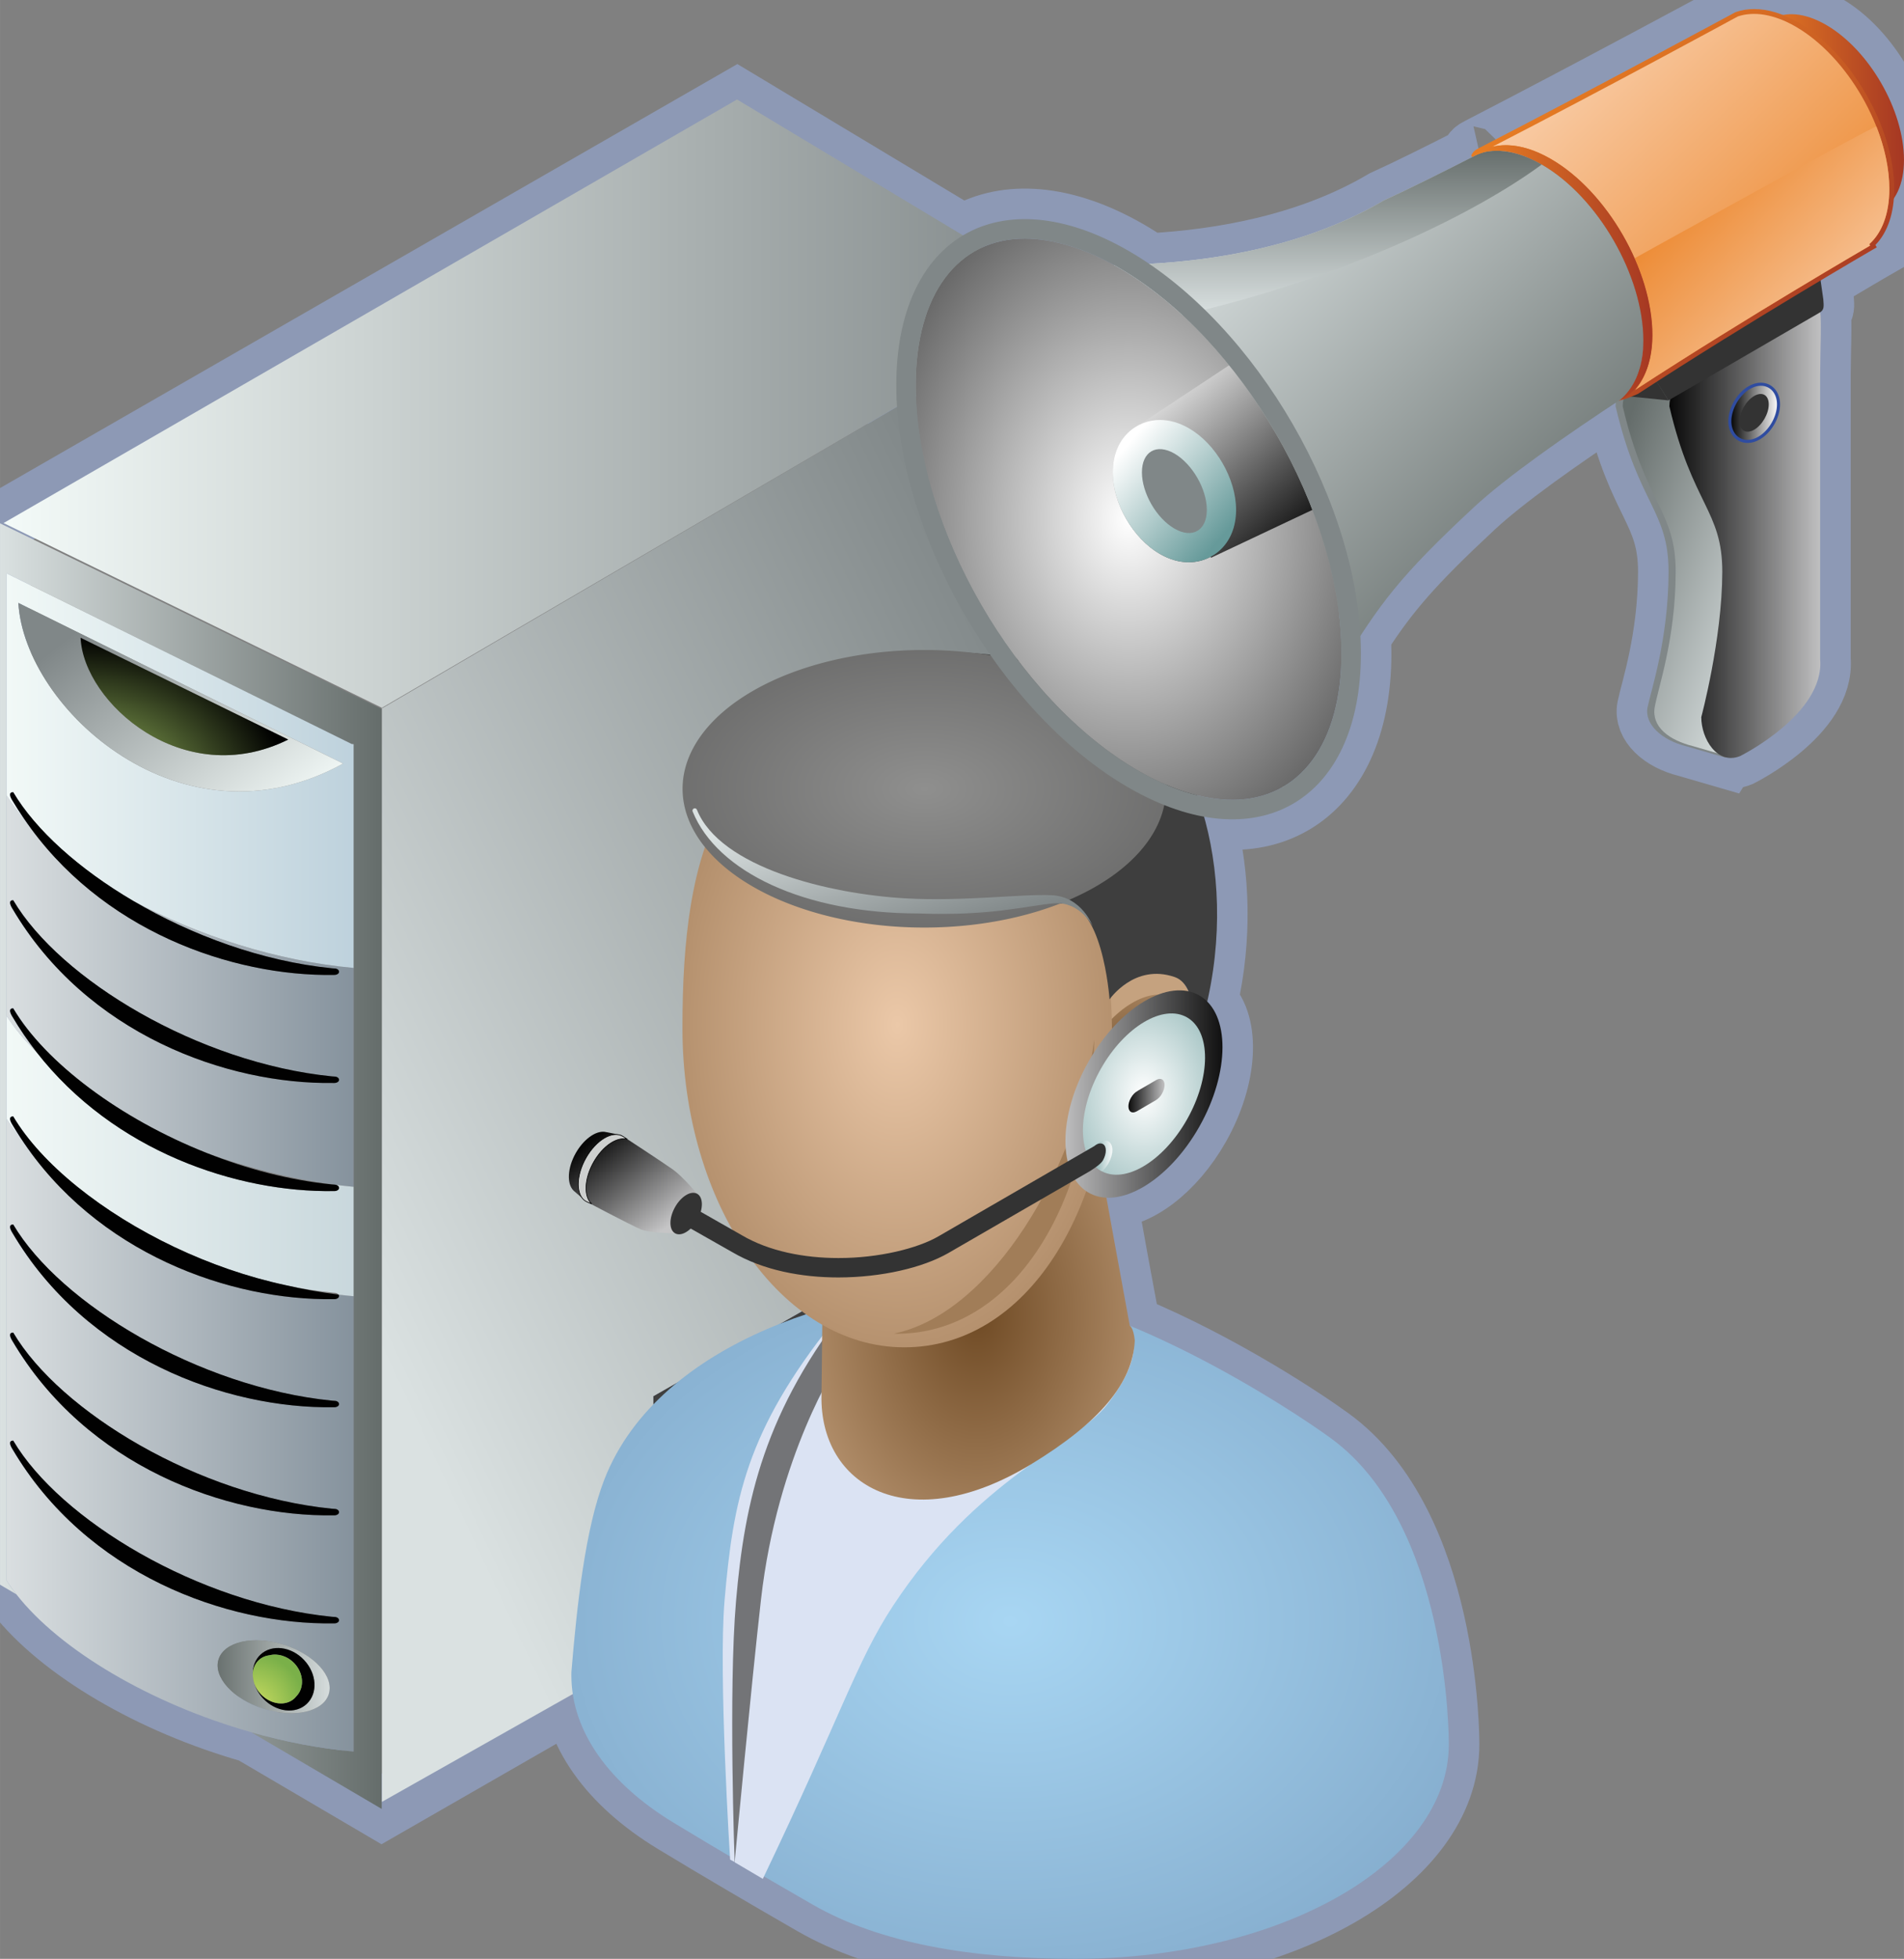<svg xmlns="http://www.w3.org/2000/svg" xmlns:xlink="http://www.w3.org/1999/xlink" version="1.1" width="0.812" height="0.835" viewBox="0 0 58.454 60.111">
  <rect x="0" y="0" width="58.454" height="60.111" fill="#808080" stroke="none"/>
  <title><![CDATA[Conference Announcement Server Role]]></title>
  <g transform=" scale(1) ">
    <path xmlns="http://www.w3.org/2000/svg" d="  M33,9.287 L22.627,3.053 L0,16.059 L0,48.629 L0.502,48.924 C1.846,50.643 4.633,52.283 7.708,53.156 L11.717,55.51 L33,43.285 L33,40.88 L33,40.849 L32.537,40.63 L33,40.364 L33,38.407 L33,38.377 L32.537,38.158 L33,37.892 L33,35.937 L33,35.906 L32.569,35.702 L33,35.457 L33,9.318 L33,9.287 Z" style="stroke-width: 1.875; stroke: #8d99b5; stroke-dasharray: none; stroke-linecap: butt; stroke-linejoin: miter; fill: none; "/>
    <path xmlns="http://www.w3.org/2000/svg" d="  M17.544,51.298 C17.543,51.335 17.542,51.374 17.542,51.41 C17.542,53.157 18.728,54.745 20.664,55.925 C21.96,56.713 23.629,57.689 24.953,58.45 C27.028,59.642 29.843,60.111 33.012,60.111 C39.345,60.111 44.48,57.164 44.48,53.528 C44.48,53.336 44.485,46.781 40.863,44.138 C40.098,43.58 37.534,41.864 34.686,40.684 C34.523,39.832 34.191,38.011 33.965,36.753 C34.878,36.798 36.045,35.944 36.821,34.575 C37.678,33.06 37.758,31.439 37.062,30.74 C37.953,26.825 36.773,23.03 34.896,21.709 C34.264,21.265 32.846,20.308 30.068,20.061 C29.524,19.988 28.958,19.948 28.375,19.948 C24.277,19.948 20.955,21.854 20.955,24.206 C20.955,24.847 21.203,25.454 21.644,25.999 C21.115,27.554 20.951,29.448 20.951,31.542 C20.951,33.898 21.53,36.056 22.492,37.745 L21.512,37.187 C21.582,36.941 21.547,36.718 21.406,36.636 C21.406,36.636 20.954,36.106 20.669,35.898 C20.39,35.696 19.071,34.835 19.071,34.835 C19.071,34.835 18.605,34.736 18.553,34.732 C18.275,34.705 17.914,34.964 17.675,35.385 C17.416,35.843 17.396,36.331 17.608,36.538 L17.88,36.775 C17.909,36.811 17.944,36.842 17.984,36.865 C17.984,36.865 19.358,37.594 19.675,37.726 C19.957,37.843 20.722,37.845 20.722,37.845 C20.852,37.922 21.037,37.857 21.203,37.699 C21.644,37.95 22.475,38.422 22.475,38.422 C22.689,38.547 22.915,38.653 23.146,38.745 C23.623,39.377 24.16,39.916 24.746,40.332 C22.083,41.217 19.547,42.847 18.554,45.401 C17.966,46.916 17.713,49.273 17.544,51.298 Z" style="stroke-width: 1.875; stroke: #8d99b5; stroke-dasharray: none; stroke-linecap: butt; stroke-linejoin: miter; fill: none; "/>
    <path xmlns="http://www.w3.org/2000/svg" d="  M58.143,6.085 C58.34,5.797 58.454,5.399 58.454,4.905 C58.454,3.38 57.383,1.526 56.062,0.763 C55.569,0.478 55.109,0.386 54.728,0.462 C54.427,0.344 54.132,0.278 53.851,0.278 C53.66,0.278 53.478,0.306 53.284,0.372 C53.242,0.395 48.765,2.813 45.395,4.55 C45.349,4.573 45.288,4.604 45.239,4.659 C45.19,4.713 45.131,4.811 45.214,4.813 C44.15,5.355 43.187,5.832 42.48,6.153 C40.179,7.513 37.476,7.978 35.279,8.097 C35.071,7.956 34.861,7.822 34.648,7.699 C30.709,5.425 27.516,7.268 27.516,11.816 C27.516,16.364 30.709,21.895 34.648,24.169 C38.587,26.444 41.78,24.6 41.78,20.052 C41.78,19.875 41.773,19.696 41.764,19.517 C42.631,18.18 43.375,17.313 45.236,15.579 C46.166,14.713 47.82,13.536 49.615,12.35 C49.611,12.389 49.6,12.425 49.6,12.469 C50.308,15.496 51.231,15.661 51.227,17.557 C51.221,19.628 50.684,21.199 50.582,21.708 C50.48,22.217 51.01,22.715 51.777,22.903 L52.975,23.251 C52.975,23.251 52.98,23.243 52.983,23.239 C53.117,23.273 53.267,23.267 53.427,23.202 C53.427,23.202 56.022,21.914 55.881,20.233 L55.881,11.487 C55.881,10.918 55.928,9.796 55.882,9.581 C56.007,9.499 55.992,9.389 55.978,9.184 L55.895,8.606 C56.854,8.034 57.475,7.674 57.49,7.665 L57.619,7.591 L57.578,7.519 C57.904,7.179 58.096,6.689 58.143,6.085 Z" style="stroke-width: 1.875; stroke: #8d99b5; stroke-dasharray: none; stroke-linecap: butt; stroke-linejoin: miter; fill: none; "/>
    <path xmlns="http://www.w3.org/2000/svg" d="  M20.056,43.372 L33,35.904 L32.569,35.7 L20.056,42.845 L20.056,43.372 Z" style="fill-rule: evenodd; fill: #404040; "/>
    <path xmlns="http://www.w3.org/2000/svg" d="  M20.056,45.843 L33,38.376 L32.536,38.157 L20.056,45.318 L20.056,45.843 Z" style="fill-rule: evenodd; fill: #404040; "/>
    <path xmlns="http://www.w3.org/2000/svg" d="  M20.056,48.316 L33,40.848 L32.536,40.629 L20.056,47.79 L20.056,48.316 Z" style="fill-rule: evenodd; fill: #404040; "/>
    <defs xmlns="http://www.w3.org/2000/svg" xmlns:xlink="http://www.w3.org/1999/xlink">
      <linearGradient id="grad843">
        <stop offset="0%" stop-color="#656d6b" stop-opacity="1"/>
        <stop offset="100%" stop-color="#dae1e1" stop-opacity="1"/>
      </linearGradient>
      <linearGradient xlink:href="#grad843" id="grad844" x1="0" y1="0" x2="0" y2="1" gradientTransform="rotate(90 .5 .5)" gradientUnits="objectBoundingBox">
  </linearGradient>
    </defs>
    <path xmlns="http://www.w3.org/2000/svg" d="  M11.717,21.756 L0,16.059 L0,48.629 L0.502,48.924 C0.393,48.785 0.293,48.646 0.205,48.507 L0.205,34.337 L0.205,31.177 L0.205,24.414 L0.205,17.596 L10.796,22.831 C10.796,22.831 10.836,22.836 10.857,22.837 L10.857,29.703 L10.857,36.419 L10.857,39.776 L10.857,53.749 C9.805,53.656 8.741,53.448 7.709,53.156 L11.718,55.51 L11.718,21.756 L11.717,21.756 Z" style="fill-rule: evenodd; fill: url(#grad844); "/>
    <defs xmlns="http://www.w3.org/2000/svg" xmlns:xlink="http://www.w3.org/1999/xlink">
      <linearGradient id="grad845">
        <stop offset="0%" stop-color="#85929d" stop-opacity="0.988"/>
        <stop offset="100%" stop-color="#dadfe1" stop-opacity="0.988"/>
      </linearGradient>
      <linearGradient xlink:href="#grad845" id="grad846" x1="0" y1="0" x2="0" y2="1" gradientTransform="rotate(90 .5 .5)" gradientUnits="objectBoundingBox">
  </linearGradient>
    </defs>
    <path xmlns="http://www.w3.org/2000/svg" d="  M10.409,39.771 C10.409,39.823 10.346,39.868 10.266,39.868 C10.259,39.868 10.244,39.868 10.244,39.868 C7.083,39.916 2.959,38.478 0.629,34.914 C0.47,34.721 0.326,34.529 0.205,34.337 L0.205,48.508 C0.293,48.647 0.394,48.786 0.502,48.925 C1.846,50.644 4.633,52.284 7.708,53.156 C8.741,53.449 9.804,53.657 10.856,53.75 L10.856,39.776 C10.702,39.762 10.548,39.745 10.393,39.727 C10.402,39.741 10.409,39.755 10.409,39.771 Z M10.092,51.99 C9.921,52.534 9.024,52.733 8.09,52.438 C7.157,52.142 6.539,51.462 6.71,50.92 C6.882,50.377 7.779,50.177 8.713,50.473 C9.647,50.767 10.264,51.448 10.092,51.99 Z M10.266,49.817 C10.259,49.817 10.244,49.817 10.244,49.817 C6.965,49.867 2.65,48.32 0.375,44.458 C0.211,44.185 0.406,44.21 0.406,44.21 C1.847,46.645 6.092,49.202 10.187,49.614 C10.205,49.616 10.265,49.62 10.273,49.62 C10.351,49.62 10.409,49.669 10.409,49.721 C10.409,49.773 10.346,49.817 10.266,49.817 Z M10.266,46.501 C10.259,46.501 10.244,46.501 10.244,46.501 C6.965,46.55 2.65,45.003 0.375,41.141 C0.211,40.868 0.406,40.894 0.406,40.894 C1.847,43.329 6.092,45.886 10.187,46.297 C10.205,46.299 10.265,46.303 10.273,46.303 C10.351,46.303 10.409,46.352 10.409,46.405 C10.409,46.458 10.346,46.501 10.266,46.501 Z M10.266,43.184 C10.259,43.184 10.244,43.184 10.244,43.184 C6.965,43.232 2.65,41.686 0.375,37.824 C0.211,37.551 0.406,37.577 0.406,37.577 C1.847,40.012 6.092,42.569 10.187,42.981 C10.205,42.983 10.265,42.987 10.273,42.987 C10.351,42.987 10.409,43.035 10.409,43.087 C10.409,43.14 10.346,43.184 10.266,43.184 Z" style="fill-rule: evenodd; fill: url(#grad846); "/>
    <defs xmlns="http://www.w3.org/2000/svg" xmlns:xlink="http://www.w3.org/1999/xlink">
      <linearGradient id="grad847">
        <stop offset="0%" stop-color="#85929d" stop-opacity="0.988"/>
        <stop offset="100%" stop-color="#dadfe1" stop-opacity="0.988"/>
      </linearGradient>
      <linearGradient xlink:href="#grad847" id="grad848" x1="0" y1="0" x2="0" y2="1" gradientTransform="rotate(90 .5 .5)" gradientUnits="objectBoundingBox">
  </linearGradient>
    </defs>
    <path xmlns="http://www.w3.org/2000/svg" d="  M10.187,29.713 C10.205,29.715 10.265,29.72 10.273,29.72 C10.351,29.72 10.409,29.767 10.409,29.821 C10.409,29.874 10.347,29.917 10.267,29.917 C10.26,29.917 10.245,29.918 10.245,29.918 C7.129,29.964 3.077,28.567 0.731,25.114 C0.529,24.882 0.352,24.648 0.205,24.414 L0.205,31.177 C0.44,31.546 0.748,31.914 1.113,32.275 C0.849,31.936 0.602,31.574 0.376,31.191 C0.211,30.918 0.406,30.944 0.406,30.944 C1.391,32.608 3.686,34.33 6.349,35.383 C7.602,35.843 8.937,36.182 10.268,36.352 C10.269,36.352 10.272,36.352 10.274,36.352 C10.28,36.352 10.285,36.355 10.291,36.355 C10.46,36.377 10.627,36.397 10.796,36.413 C10.816,36.414 10.836,36.416 10.857,36.419 L10.857,29.703 C8.492,29.491 6.068,28.705 4.085,27.643 C5.881,28.703 8.053,29.499 10.187,29.713 Z M10.266,33.234 C10.259,33.234 10.244,33.234 10.244,33.234 C6.965,33.283 2.65,31.735 0.375,27.875 C0.211,27.602 0.406,27.627 0.406,27.627 C1.847,30.062 6.092,32.619 10.187,33.031 C10.205,33.032 10.265,33.037 10.273,33.037 C10.351,33.037 10.409,33.085 10.409,33.138 C10.409,33.189 10.346,33.234 10.266,33.234 Z" style="fill-rule: evenodd; fill: url(#grad848); "/>
    <defs xmlns="http://www.w3.org/2000/svg" xmlns:xlink="http://www.w3.org/1999/xlink">
      <linearGradient id="grad849">
        <stop offset="0%" stop-color="#c9d8dd" stop-opacity="0.988"/>
        <stop offset="100%" stop-color="#f3faf8" stop-opacity="0.988"/>
      </linearGradient>
      <linearGradient xlink:href="#grad849" id="grad850" x1="0" y1="0" x2="0" y2="1" gradientTransform="rotate(90 .5 .5)" gradientUnits="objectBoundingBox">
  </linearGradient>
    </defs>
    <path xmlns="http://www.w3.org/2000/svg" d="  M10.796,36.413 C10.627,36.397 10.459,36.377 10.29,36.355 C10.361,36.363 10.409,36.407 10.409,36.455 C10.409,36.506 10.346,36.551 10.266,36.551 C10.259,36.551 10.244,36.551 10.244,36.551 C7.292,36.596 3.499,35.344 1.112,32.275 C0.747,31.915 0.44,31.546 0.204,31.177 L0.204,34.337 C0.326,34.529 0.469,34.721 0.628,34.914 C0.541,34.781 0.456,34.647 0.374,34.508 C0.21,34.235 0.406,34.261 0.406,34.261 C1.267,35.717 3.131,37.215 5.365,38.274 C6.435,38.781 7.59,39.186 8.76,39.437 C9.235,39.54 9.712,39.617 10.186,39.664 C10.204,39.667 10.264,39.672 10.271,39.672 C10.327,39.672 10.37,39.696 10.391,39.728 C10.546,39.746 10.7,39.764 10.855,39.777 L10.855,36.419 C10.835,36.416 10.815,36.414 10.796,36.413 Z" style="fill-rule: evenodd; fill: url(#grad850); "/>
    <defs xmlns="http://www.w3.org/2000/svg" xmlns:xlink="http://www.w3.org/1999/xlink">
      <linearGradient id="grad851">
        <stop offset="0%" stop-color="#bed2dd" stop-opacity="0.988"/>
        <stop offset="100%" stop-color="#f3faf8" stop-opacity="0.988"/>
      </linearGradient>
      <linearGradient xlink:href="#grad851" id="grad852" x1="0" y1="0" x2="0" y2="1" gradientTransform="rotate(90 .5 .5)" gradientUnits="objectBoundingBox">
  </linearGradient>
    </defs>
    <path xmlns="http://www.w3.org/2000/svg" d="  M10.796,22.831 L0.204,17.596 L0.204,24.414 C0.352,24.648 0.529,24.882 0.73,25.114 C0.607,24.934 0.488,24.749 0.374,24.557 C0.21,24.285 0.406,24.311 0.406,24.311 C1.096,25.477 2.431,26.671 4.084,27.643 C6.067,28.705 8.491,29.49 10.855,29.703 L10.855,22.837 C10.835,22.836 10.796,22.831 10.796,22.831 Z M0.563,18.502 L10.534,23.431 C5.59,26.163 0.751,21.756 0.563,18.502 Z" style="fill-rule: evenodd; fill: url(#grad852); "/>
    <path xmlns="http://www.w3.org/2000/svg" d="  M10.273,49.619 C10.265,49.619 10.205,49.615 10.187,49.613 C6.092,49.202 1.847,46.645 0.406,44.209 C0.406,44.209 0.211,44.185 0.375,44.457 C2.65,48.319 6.965,49.867 10.244,49.816 C10.244,49.816 10.26,49.816 10.266,49.816 C10.346,49.816 10.409,49.772 10.409,49.72 C10.409,49.669 10.351,49.619 10.273,49.619 Z" style="fill-rule: evenodd; fill: #010101; "/>
    <path xmlns="http://www.w3.org/2000/svg" d="  M10.273,46.303 C10.265,46.303 10.205,46.299 10.187,46.297 C6.092,45.886 1.847,43.329 0.406,40.894 C0.406,40.894 0.211,40.868 0.375,41.141 C2.65,45.003 6.965,46.551 10.244,46.501 C10.244,46.501 10.26,46.501 10.266,46.501 C10.346,46.501 10.409,46.456 10.409,46.404 C10.409,46.352 10.351,46.303 10.273,46.303 Z" style="fill-rule: evenodd; fill: #010101; "/>
    <path xmlns="http://www.w3.org/2000/svg" d="  M10.273,42.987 C10.265,42.987 10.205,42.983 10.187,42.981 C6.092,42.569 1.847,40.012 0.406,37.577 C0.406,37.577 0.211,37.551 0.375,37.824 C2.65,41.686 6.965,43.233 10.244,43.184 C10.244,43.184 10.26,43.184 10.266,43.184 C10.346,43.184 10.409,43.139 10.409,43.087 C10.409,43.035 10.351,42.987 10.273,42.987 Z" style="fill-rule: evenodd; fill: #010101; "/>
    <path xmlns="http://www.w3.org/2000/svg" d="  M10.393,39.727 C9.848,39.66 9.302,39.562 8.761,39.436 C7.59,39.184 6.435,38.779 5.366,38.273 C3.131,37.214 1.268,35.716 0.406,34.26 C0.406,34.26 0.211,34.234 0.375,34.506 C0.456,34.645 0.542,34.78 0.629,34.913 C2.959,38.477 7.083,39.914 10.244,39.867 C10.244,39.867 10.26,39.867 10.266,39.867 C10.346,39.867 10.409,39.821 10.409,39.77 C10.409,39.755 10.402,39.741 10.393,39.727 Z" style="fill-rule: evenodd; fill: #010101; "/>
    <path xmlns="http://www.w3.org/2000/svg" d="  M10.29,36.355 C10.283,36.355 10.275,36.354 10.268,36.352 C10.254,36.352 10.204,36.348 10.187,36.346 C8.891,36.216 7.58,35.871 6.349,35.383 C3.686,34.33 1.391,32.608 0.406,30.944 C0.406,30.944 0.211,30.918 0.375,31.19 C0.602,31.574 0.849,31.935 1.112,32.274 C3.499,35.343 7.292,36.596 10.244,36.55 C10.244,36.55 10.26,36.55 10.266,36.55 C10.346,36.55 10.409,36.505 10.409,36.454 C10.409,36.407 10.361,36.363 10.29,36.355 Z" style="fill-rule: evenodd; fill: #010101; "/>
    <path xmlns="http://www.w3.org/2000/svg" d="  M10.273,29.72 C10.265,29.72 10.205,29.715 10.187,29.713 C8.053,29.499 5.881,28.702 4.085,27.643 C2.432,26.671 1.097,25.476 0.406,24.311 C0.406,24.311 0.211,24.285 0.375,24.557 C0.488,24.749 0.608,24.934 0.731,25.114 C3.077,28.567 7.128,29.964 10.245,29.918 C10.245,29.918 10.261,29.917 10.267,29.917 C10.347,29.917 10.409,29.873 10.409,29.821 C10.409,29.768 10.351,29.72 10.273,29.72 Z" style="fill-rule: evenodd; fill: #010101; "/>
    <path xmlns="http://www.w3.org/2000/svg" d="  M10.273,33.036 C10.265,33.036 10.205,33.032 10.187,33.03 C6.092,32.618 1.847,30.061 0.406,27.626 C0.406,27.626 0.211,27.601 0.375,27.874 C2.65,31.735 6.965,33.283 10.244,33.233 C10.244,33.233 10.26,33.233 10.266,33.233 C10.346,33.233 10.409,33.188 10.409,33.136 C10.409,33.085 10.351,33.036 10.273,33.036 Z" style="fill-rule: evenodd; fill: #010101; "/>
    <defs xmlns="http://www.w3.org/2000/svg">
      <linearGradient id="grad853">
        <stop offset="0%" stop-color="#656d6b" stop-opacity="1"/>
        <stop offset="100%" stop-color="#dae1e1" stop-opacity="1"/>
      </linearGradient>
    </defs>
    <path xmlns="http://www.w3.org/2000/svg" d="  M8.713,50.472 C7.779,50.176 6.883,50.376 6.71,50.919 C6.538,51.462 7.157,52.142 8.09,52.437 C9.024,52.733 9.921,52.533 10.092,51.989 C10.264,51.448 9.647,50.767 8.713,50.472 Z M9.417,52.287 C9.071,52.614 8.47,52.54 8.078,52.122 C7.952,51.987 7.863,51.833 7.811,51.674 C7.778,51.572 7.761,51.468 7.76,51.367 C7.756,51.14 7.835,50.927 7.996,50.775 C8.342,50.449 8.943,50.523 9.335,50.941 C9.727,51.358 9.764,51.96 9.417,52.287 Z" style="fill-rule: evenodd; fill: url(#grad853); "/>
    <path xmlns="http://www.w3.org/2000/svg" d="  M7.996,50.775 C7.834,50.927 7.756,51.14 7.76,51.367 C7.766,51.206 7.826,51.056 7.942,50.946 C8.036,50.858 8.153,50.808 8.279,50.794 C8.53,50.731 8.826,50.818 9.038,51.043 C9.327,51.349 9.35,51.797 9.097,52.054 C9.081,52.075 9.062,52.096 9.042,52.116 C8.774,52.367 8.31,52.311 8.007,51.988 C7.917,51.893 7.852,51.785 7.811,51.674 C7.863,51.833 7.952,51.987 8.078,52.122 C8.47,52.54 9.071,52.613 9.417,52.287 C9.764,51.96 9.727,51.358 9.335,50.941 C8.942,50.523 8.342,50.45 7.996,50.775 Z" style="fill-rule: evenodd; fill: #010101; "/>
    <defs xmlns="http://www.w3.org/2000/svg">
      <radialGradient id="grad854" cx="0%" cy="100%" r="100%">
        <stop offset="0%" stop-color="#cdde61" stop-opacity="1"/>
        <stop offset="100%" stop-color="#7ab049" stop-opacity="1"/>
      </radialGradient>
    </defs>
    <path xmlns="http://www.w3.org/2000/svg" d="  M9.041,52.116 C9.061,52.096 9.08,52.075 9.096,52.054 C9.35,51.797 9.326,51.35 9.037,51.043 C8.826,50.818 8.529,50.731 8.278,50.794 C8.152,50.809 8.036,50.858 7.942,50.946 C7.825,51.056 7.765,51.206 7.759,51.367 C7.76,51.468 7.777,51.572 7.811,51.674 C7.851,51.785 7.916,51.893 8.006,51.988 C8.31,52.311 8.773,52.367 9.041,52.116 Z" style="fill-rule: evenodd; fill: url(#grad854); "/>
    <defs xmlns="http://www.w3.org/2000/svg" xmlns:xlink="http://www.w3.org/1999/xlink">
      <linearGradient id="grad855">
        <stop offset="0%" stop-color="#808788" stop-opacity="1"/>
        <stop offset="100%" stop-color="#f3faf8" stop-opacity="1"/>
      </linearGradient>
      <linearGradient xlink:href="#grad855" id="grad856" x1="0" y1="0" x2="0" y2="1" gradientTransform="rotate(315 .5 .5)" gradientUnits="objectBoundingBox">
  </linearGradient>
    </defs>
    <path xmlns="http://www.w3.org/2000/svg" d="  M0.563,18.502 C0.752,21.756 5.59,26.164 10.534,23.431 L0.563,18.502 Z M2.474,19.571 L8.848,22.695 C5.626,24.295 2.558,21.553 2.474,19.571 Z" style="fill-rule: evenodd; fill: url(#grad856); "/>
    <defs xmlns="http://www.w3.org/2000/svg">
      <radialGradient id="grad857" cx="0%" cy="100%" r="100%">
        <stop offset="0%" stop-color="#acd36a" stop-opacity="1"/>
        <stop offset="100%" stop-color="#000000" stop-opacity="1"/>
      </radialGradient>
    </defs>
    <path xmlns="http://www.w3.org/2000/svg" d="  M2.474,19.571 C2.557,21.553 5.625,24.294 8.848,22.695 L2.474,19.571 Z" style="fill-rule: evenodd; fill: url(#grad857); "/>
    <defs xmlns="http://www.w3.org/2000/svg" xmlns:xlink="http://www.w3.org/1999/xlink">
      <linearGradient id="grad858">
        <stop offset="0%" stop-color="#808788" stop-opacity="1"/>
        <stop offset="100%" stop-color="#dae1e1" stop-opacity="1"/>
      </linearGradient>
      <linearGradient xlink:href="#grad858" id="grad859" x1="0" y1="0" x2="0" y2="1" gradientTransform="rotate(45 .5 .5)" gradientUnits="objectBoundingBox">
  </linearGradient>
    </defs>
    <path xmlns="http://www.w3.org/2000/svg" d="  M11.743,21.729 L11.725,21.72 L11.725,55.293 L33,43.284 L33,40.879 L20.056,48.316 L20.056,47.79 L32.536,40.629 L33,40.364 L33,38.406 L20.056,45.843 L20.056,45.318 L32.536,38.157 L33,37.891 L33,35.935 L20.056,43.372 L20.056,42.845 L32.569,35.7 L33,35.455 L33,9.318 L30.145,10.958 L11.743,21.729 Z" style="fill-rule: evenodd; fill: url(#grad859); "/>
    <defs xmlns="http://www.w3.org/2000/svg" xmlns:xlink="http://www.w3.org/1999/xlink">
      <linearGradient id="grad860">
        <stop offset="0%" stop-color="#808788" stop-opacity="1"/>
        <stop offset="100%" stop-color="#f3faf8" stop-opacity="1"/>
      </linearGradient>
      <linearGradient xlink:href="#grad860" id="grad861" x1="0" y1="0" x2="0" y2="1" gradientTransform="rotate(90 .5 .5)" gradientUnits="objectBoundingBox">
  </linearGradient>
    </defs>
    <path xmlns="http://www.w3.org/2000/svg" d="  M22.627,3.053 L0.109,16.051 L11.725,21.72 L33,9.287 L22.627,3.053 Z" style="fill-rule: evenodd; fill: url(#grad861); "/>
    <defs xmlns="http://www.w3.org/2000/svg">
      <radialGradient id="grad862" cx="50%" cy="50%" r="100%">
        <stop offset="0%" stop-color="#a8d6f3" stop-opacity="1"/>
        <stop offset="100%" stop-color="#6d91b4" stop-opacity="1"/>
      </radialGradient>
    </defs>
    <path xmlns="http://www.w3.org/2000/svg" d="  M44.48,53.528 C44.48,53.335 44.485,46.781 40.863,44.138 C39.681,43.274 34.188,39.634 30.004,39.507 C26.347,39.396 20.238,41.073 18.554,45.4 C17.965,46.916 17.712,49.272 17.543,51.296 C17.542,51.334 17.541,51.373 17.541,51.408 C17.541,53.156 18.727,54.743 20.663,55.923 C21.959,56.711 23.628,57.688 24.953,58.448 C27.027,59.641 29.843,60.109 33.011,60.109 C39.345,60.111 44.48,57.164 44.48,53.528 Z" style="fill-rule: evenodd; fill: url(#grad862); "/>
    <path xmlns="http://www.w3.org/2000/svg" d="  M23.419,57.656 C25.828,52.624 26.299,50.983 27.404,49.296 C29.98,45.365 33.041,44.322 33.99,43.102 C35.35,41.354 34.857,40.426 33.658,39.968 C32.599,39.564 30.917,39.335 29.11,39.697 C27.152,40.088 24.472,42.075 23.716,43.93 C23.057,45.544 22.507,56.513 22.421,55.596 C22.555,57.032 22.555,57.147 22.555,57.147 L23.419,57.656 Z" style="fill-rule: evenodd; fill: #dbe3f3; "/>
    <path xmlns="http://www.w3.org/2000/svg" d="  M25.376,41.813 C25.376,41.813 23.788,42.82 22.975,49.192 C22.648,51.746 22.551,57.138 22.551,57.138 L22.415,57.066 C22.415,57.066 22.052,51.37 22.244,49.119 C22.509,46.035 22.908,43.911 25.572,40.576 L25.376,41.813 Z" style="fill-rule: evenodd; fill: #dbe3f3; "/>
    <path xmlns="http://www.w3.org/2000/svg" d="  M25.728,41.831 C25.728,41.831 23.868,44.638 23.363,49.082 C23.072,51.641 22.554,57.148 22.554,57.148 C22.554,57.148 22.361,51.868 22.596,49.137 C22.861,46.052 23.471,43.268 26.136,39.933 L25.728,41.831 Z" style="fill-rule: evenodd; fill: #737477; "/>
    <defs xmlns="http://www.w3.org/2000/svg">
      <radialGradient id="grad863" cx="50%" cy="50%" r="100%">
        <stop offset="0%" stop-color="#6f4a24" stop-opacity="1"/>
        <stop offset="100%" stop-color="#e4c2a0" stop-opacity="1"/>
      </radialGradient>
    </defs>
    <path xmlns="http://www.w3.org/2000/svg" d="  M34.839,41.134 C34.797,40.73 34.686,40.684 34.686,40.684 C34.686,40.684 33.764,35.681 33.739,35.443 C33.584,33.911 32.387,33.416 29.86,33.416 C27.333,33.416 25.283,34.592 25.283,36.044 C25.283,36.332 25.232,42.326 25.22,42.811 C25.158,45.596 27.902,47.23 31.686,44.915 C33.759,43.646 34.78,42.44 34.839,41.134 Z" style="fill-rule: evenodd; fill: url(#grad863); "/>
    <path xmlns="http://www.w3.org/2000/svg" d="  M36.074,29.93 C35.34,29.498 34.147,30.206 33.41,31.509 C32.672,32.813 32.667,34.22 33.401,34.654 C34.135,35.086 35.328,34.379 36.067,33.075 C36.806,31.771 36.809,30.364 36.074,29.93 Z" style="fill-rule: evenodd; fill: #c5a27f; "/>
    <defs xmlns="http://www.w3.org/2000/svg">
      <radialGradient id="grad864" cx="50%" cy="50%" r="100%">
        <stop offset="0%" stop-color="#6f4a24" stop-opacity="1"/>
        <stop offset="100%" stop-color="#e4c2a0" stop-opacity="1"/>
      </radialGradient>
    </defs>
    <path xmlns="http://www.w3.org/2000/svg" d="  M36.074,30.647 C35.34,30.215 34.147,30.922 33.41,32.226 C32.672,33.53 32.667,34.938 33.401,35.37 C34.134,35.802 35.328,35.095 36.067,33.791 C36.806,32.488 36.809,31.081 36.074,30.647 Z" style="fill-rule: evenodd; fill: url(#grad864); "/>
    <defs xmlns="http://www.w3.org/2000/svg">
      <radialGradient id="grad865" cx="50%" cy="50%" r="100%">
        <stop offset="0%" stop-color="#ebc8a8" stop-opacity="1"/>
        <stop offset="100%" stop-color="#805b35" stop-opacity="1"/>
      </radialGradient>
    </defs>
    <path xmlns="http://www.w3.org/2000/svg" d="  M34.139,31.731 C34.139,37.146 31.521,41.345 27.761,41.345 C23.999,41.345 20.951,36.956 20.951,31.541 C20.951,26.127 22.035,22.034 27.761,21.736 C31.516,21.541 34.139,26.317 34.139,31.731 Z" style="fill-rule: evenodd; fill: url(#grad865); "/>
    <path xmlns="http://www.w3.org/2000/svg" d="  M27.448,40.924 C27.477,40.925 27.506,40.928 27.535,40.928 C31.081,40.928 33.557,36.993 33.592,31.902 C33.102,35.853 30.44,40.303 27.448,40.924 Z" style="fill-rule: evenodd; fill: #a17d58; "/>
    <path xmlns="http://www.w3.org/2000/svg" d="  M36.063,29.982 C36.874,30.262 36.629,32.032 36.608,32.266 C38.249,27.851 37.017,23.201 34.897,21.709 C34.202,21.22 32.567,20.112 29.215,20.006 C32.541,21.709 33.256,27.317 32.51,27.736 C33.846,27.503 34.064,30.668 34.064,30.668 C34.064,30.668 34.821,29.555 36.063,29.982 Z" style="fill-rule: evenodd; fill: #3e3e3e; "/>
    <defs xmlns="http://www.w3.org/2000/svg">
      <radialGradient id="grad866" cx="50%" cy="50%" r="100%">
        <stop offset="0%" stop-color="#8f8f8e" stop-opacity="1"/>
        <stop offset="100%" stop-color="#505050" stop-opacity="1"/>
      </radialGradient>
    </defs>
    <path xmlns="http://www.w3.org/2000/svg" d="  M35.795,24.206 A7.42,4.259 180 1,1 28.375,19.946 A7.42,4.259 180 0,1 35.795,24.206 Z" style="fill-rule: evenodd; fill: url(#grad866); "/>
    <defs xmlns="http://www.w3.org/2000/svg" xmlns:xlink="http://www.w3.org/1999/xlink">
      <linearGradient id="grad867">
        <stop offset="0%" stop-color="#808788" stop-opacity="1"/>
        <stop offset="100%" stop-color="#dae1e1" stop-opacity="1"/>
      </linearGradient>
      <linearGradient xlink:href="#grad867" id="grad868" x1="0" y1="0" x2="0" y2="1" gradientTransform="rotate(135 .5 .5)" gradientUnits="objectBoundingBox">
  </linearGradient>
    </defs>
    <path xmlns="http://www.w3.org/2000/svg" d="  M33.546,28.422 C33.542,28.422 33.161,27.661 32.368,27.721 C31.574,27.781 30.456,28.118 28.192,28.031 C24.709,28.029 22.021,26.764 21.264,24.902 C21.249,24.866 21.267,24.824 21.304,24.809 C21.34,24.794 21.383,24.812 21.396,24.849 C22.108,26.62 25.447,27.435 27.802,27.568 C29.6,27.669 31.358,27.427 32.291,27.472 C33.224,27.516 33.546,28.422 33.546,28.422 Z" style="fill-rule: evenodd; fill: url(#grad868); "/>
    <defs xmlns="http://www.w3.org/2000/svg" xmlns:xlink="http://www.w3.org/1999/xlink">
      <linearGradient id="grad869">
        <stop offset="0%" stop-color="#080808" stop-opacity="1"/>
        <stop offset="100%" stop-color="#c5c5c6" stop-opacity="1"/>
      </linearGradient>
      <linearGradient xlink:href="#grad869" id="grad870" x1="0" y1="0" x2="0" y2="1" gradientTransform="rotate(315 .5 .5)" gradientUnits="objectBoundingBox">
  </linearGradient>
    </defs>
    <path xmlns="http://www.w3.org/2000/svg" d="  M20.67,35.897 C20.39,35.696 19.072,34.834 19.072,34.834 C19.072,34.834 18.606,34.736 18.553,34.731 C18.276,34.704 17.915,34.964 17.676,35.384 C17.416,35.842 17.397,36.33 17.609,36.537 L17.985,36.865 C17.985,36.865 19.359,37.594 19.675,37.726 C19.958,37.843 20.723,37.845 20.723,37.845 L21.407,36.635 C21.407,36.635 20.956,36.105 20.67,35.897 Z" style="fill-rule: evenodd; fill: url(#grad870); "/>
    <g xmlns="http://www.w3.org/2000/svg" id="Layer1062">
      <path d="  M18.225,35.661 C18.506,35.163 18.945,34.875 19.256,34.958 C19.238,34.942 19.136,34.88 19.115,34.867 C18.804,34.685 18.3,34.984 17.988,35.536 C17.676,36.088 17.674,36.682 17.985,36.864 C18.014,36.882 18.132,36.932 18.165,36.942 C17.916,36.721 17.934,36.175 18.225,35.661 Z" style="stroke-width: 0.02; stroke-linecap: butt; stroke-linejoin: miter; fill-rule: evenodd; fill: #ced0cf; "/>
      <path d="  M18.225,35.661 C18.506,35.163 18.945,34.875 19.256,34.958 C19.238,34.942 19.136,34.88 19.115,34.867 C18.804,34.685 18.3,34.984 17.988,35.536 C17.676,36.088 17.674,36.682 17.985,36.864 C18.014,36.882 18.132,36.932 18.165,36.942 C17.916,36.721 17.934,36.175 18.225,35.661 Z" style="stroke-width: 0.02; stroke: #010101; stroke-dasharray: none; stroke-linecap: butt; stroke-linejoin: miter; fill: none; "/>
    </g>
    <path xmlns="http://www.w3.org/2000/svg" d="  M21.407,36.635 C21.22,36.525 20.914,36.706 20.726,37.039 C20.536,37.374 20.534,37.734 20.723,37.845 C20.911,37.955 21.215,37.775 21.406,37.441 C21.595,37.107 21.595,36.746 21.407,36.635 Z" style="fill-rule: evenodd; fill: #333333; "/>
    <defs xmlns="http://www.w3.org/2000/svg" xmlns:xlink="http://www.w3.org/1999/xlink">
      <linearGradient id="grad871">
        <stop offset="0%" stop-color="#080808" stop-opacity="1"/>
        <stop offset="100%" stop-color="#c5c5c6" stop-opacity="1"/>
      </linearGradient>
      <linearGradient xlink:href="#grad871" id="grad872" x1="0" y1="0" x2="0" y2="1" gradientTransform="rotate(90 .5 .5)" gradientUnits="objectBoundingBox">
  </linearGradient>
    </defs>
    <path xmlns="http://www.w3.org/2000/svg" d="  M36.83,30.553 C35.891,30.001 34.365,30.904 33.421,32.572 C32.477,34.24 32.472,36.04 33.411,36.593 C34.349,37.145 35.876,36.242 36.82,34.574 C37.764,32.906 37.769,31.106 36.83,30.553 Z" style="fill-rule: evenodd; fill: url(#grad872); "/>
    <defs xmlns="http://www.w3.org/2000/svg">
      <radialGradient id="grad873" cx="50%" cy="50%" r="100%">
        <stop offset="0%" stop-color="#ffffff" stop-opacity="1"/>
        <stop offset="100%" stop-color="#669a9a" stop-opacity="1"/>
      </radialGradient>
    </defs>
    <path xmlns="http://www.w3.org/2000/svg" d="  M36.451,31.225 C35.719,30.795 34.533,31.498 33.798,32.795 C33.064,34.092 33.062,35.493 33.791,35.923 C34.521,36.352 35.708,35.65 36.442,34.352 C37.177,33.055 37.181,31.654 36.451,31.225 Z" style="fill-rule: evenodd; fill: url(#grad873); "/>
    <defs xmlns="http://www.w3.org/2000/svg">
      <linearGradient id="grad874">
        <stop offset="0%" stop-color="#080808" stop-opacity="1"/>
        <stop offset="100%" stop-color="#c5c5c6" stop-opacity="1"/>
      </linearGradient>
    </defs>
    <path xmlns="http://www.w3.org/2000/svg" d="  M35.678,33.124 C35.63,33.096 35.568,33.104 35.505,33.139 L35.505,33.138 L35.501,33.14 C35.498,33.143 35.493,33.145 35.489,33.148 L34.928,33.474 L34.928,33.478 C34.854,33.513 34.778,33.587 34.721,33.688 C34.618,33.867 34.618,34.06 34.719,34.12 C34.768,34.149 34.831,34.141 34.895,34.105 L34.895,34.106 L35.492,33.758 L35.492,33.757 C35.559,33.717 35.627,33.647 35.677,33.557 C35.779,33.377 35.779,33.184 35.678,33.124 Z" style="fill-rule: evenodd; fill: url(#grad874); "/>
    <defs xmlns="http://www.w3.org/2000/svg" xmlns:xlink="http://www.w3.org/1999/xlink">
      <linearGradient id="grad875">
        <stop offset="0%" stop-color="#ffffff" stop-opacity="1"/>
        <stop offset="100%" stop-color="#669a9a" stop-opacity="1"/>
      </linearGradient>
      <linearGradient xlink:href="#grad875" id="grad876" x1="0" y1="0" x2="0" y2="1" gradientTransform="rotate(90 .5 .5)" gradientUnits="objectBoundingBox">
  </linearGradient>
    </defs>
    <path xmlns="http://www.w3.org/2000/svg" d="  M34.033,35.028 C33.877,34.936 33.622,35.087 33.464,35.365 C33.442,35.405 33.422,35.445 33.407,35.486 C33.497,35.672 33.623,35.823 33.791,35.922 C33.806,35.93 33.82,35.935 33.834,35.942 C33.907,35.881 33.975,35.798 34.032,35.699 C34.189,35.421 34.19,35.12 34.033,35.028 Z" style="fill-rule: evenodd; fill: url(#grad876); "/>
    <path xmlns="http://www.w3.org/2000/svg" d="  M33.862,35.108 C33.789,35.065 33.688,35.093 33.595,35.17 L28.814,37.937 C28.174,38.31 26.976,38.608 25.735,38.605 C24.689,38.605 23.611,38.398 22.776,37.906 L21.235,37.028 C21.233,37.027 21.233,37.025 21.232,37.024 C21.15,36.976 21.018,37.053 20.936,37.198 C20.855,37.343 20.855,37.498 20.934,37.547 C20.94,37.55 22.477,38.422 22.477,38.422 C23.438,38.986 24.613,39.2 25.735,39.201 C27.07,39.199 28.329,38.902 29.113,38.453 L33.469,35.934 C33.664,35.808 33.808,35.702 33.862,35.605 C33.978,35.398 33.979,35.176 33.862,35.108 Z" style="fill-rule: evenodd; fill: #333333; "/>
    <defs xmlns="http://www.w3.org/2000/svg" xmlns:xlink="http://www.w3.org/1999/xlink">
      <linearGradient id="grad877">
        <stop offset="0%" stop-color="#a53723" stop-opacity="1"/>
        <stop offset="100%" stop-color="#eb8123" stop-opacity="1"/>
      </linearGradient>
      <linearGradient xlink:href="#grad877" id="grad878" x1="0" y1="0" x2="0" y2="1" gradientTransform="rotate(90 .5 .5)" gradientUnits="objectBoundingBox">
  </linearGradient>
    </defs>
    <path xmlns="http://www.w3.org/2000/svg" d="  M58.454,4.905 C58.454,6.431 57.383,7.048 56.062,6.286 C54.741,5.523 53.672,3.668 53.672,2.143 C53.672,0.618 54.742,0 56.062,0.763 C57.383,1.526 58.454,3.38 58.454,4.905 Z" style="fill-rule: evenodd; fill: url(#grad878); "/>
    <defs xmlns="http://www.w3.org/2000/svg">
      <radialGradient id="grad879" cx="50%" cy="50%" r="100%">
        <stop offset="0%" stop-color="#ffffff" stop-opacity="1"/>
        <stop offset="100%" stop-color="#080808" stop-opacity="1"/>
      </radialGradient>
    </defs>
    <path xmlns="http://www.w3.org/2000/svg" d="  M37.834,24.545 C36.959,24.545 35.96,24.236 34.947,23.651 C31.179,21.476 28.114,16.166 28.114,11.816 C28.114,9.044 29.398,7.322 31.463,7.322 C32.339,7.322 33.337,7.632 34.35,8.216 C38.118,10.392 41.183,15.701 41.183,20.052 C41.183,22.823 39.9,24.545 37.834,24.545 Z" style="fill-rule: evenodd; fill: url(#grad879); "/>
    <defs xmlns="http://www.w3.org/2000/svg" xmlns:xlink="http://www.w3.org/1999/xlink">
      <linearGradient id="grad880">
        <stop offset="0%" stop-color="#000000" stop-opacity="1"/>
        <stop offset="100%" stop-color="#ffffff" stop-opacity="1"/>
      </linearGradient>
      <linearGradient xlink:href="#grad880" id="grad881" x1="0" y1="0" x2="0" y2="1" gradientTransform="rotate(135 .5 .5)" gradientUnits="objectBoundingBox">
  </linearGradient>
    </defs>
    <path xmlns="http://www.w3.org/2000/svg" d="  M42.035,14.823 L39.308,10.168 L34.965,13.042 C34.511,13.274 34.162,13.762 34.162,14.495 C34.162,15.447 34.782,16.522 35.607,16.997 C35.902,17.168 36.202,17.253 36.499,17.253 C36.728,17.253 36.957,17.197 37.164,17.087 L37.181,17.116 L42.035,14.823 Z" style="fill-rule: evenodd; fill: url(#grad881); "/>
    <defs xmlns="http://www.w3.org/2000/svg" xmlns:xlink="http://www.w3.org/1999/xlink">
      <linearGradient id="grad882">
        <stop offset="0%" stop-color="#ffffff" stop-opacity="1"/>
        <stop offset="100%" stop-color="#669a9a" stop-opacity="1"/>
      </linearGradient>
      <linearGradient xlink:href="#grad882" id="grad883" x1="0" y1="0" x2="0" y2="1" gradientTransform="rotate(315 .5 .5)" gradientUnits="objectBoundingBox">
  </linearGradient>
    </defs>
    <path xmlns="http://www.w3.org/2000/svg" d="  M36.5,17.254 C36.203,17.254 35.902,17.168 35.608,16.997 C34.783,16.523 34.163,15.448 34.163,14.495 C34.163,13.439 34.891,12.887 35.611,12.887 C35.908,12.887 36.209,12.973 36.503,13.144 C37.327,13.619 37.949,14.695 37.949,15.646 C37.948,16.701 37.22,17.254 36.5,17.254 Z" style="fill-rule: evenodd; fill: url(#grad883); "/>
    <path xmlns="http://www.w3.org/2000/svg" d="  M37.051,15.646 C37.051,16.282 36.605,16.539 36.056,16.221 C35.504,15.903 35.058,15.13 35.058,14.495 C35.058,13.858 35.504,13.601 36.056,13.918 C36.605,14.237 37.051,15.01 37.051,15.646 Z" style="fill-rule: evenodd; fill: #808788; "/>
    <path xmlns="http://www.w3.org/2000/svg" d="  M54.231,20.233 C54.31,21.178 52.974,23.25 52.974,23.25 L51.776,22.902 C51.01,22.714 50.48,22.216 50.581,21.707 C50.684,21.198 51.221,19.627 51.226,17.556 C51.23,15.66 50.307,15.495 49.6,12.468 C49.6,11.808 50.175,11.749 51.178,11.242 L53.743,9.75 C54.306,9.412 54.23,10.828 54.23,11.487 L54.23,20.233 L54.231,20.233 Z" style="fill-rule: evenodd; fill: #808788; "/>
    <defs xmlns="http://www.w3.org/2000/svg" xmlns:xlink="http://www.w3.org/1999/xlink">
      <linearGradient id="grad884">
        <stop offset="0%" stop-color="#656d6b" stop-opacity="1"/>
        <stop offset="100%" stop-color="#dae1e1" stop-opacity="1"/>
      </linearGradient>
      <linearGradient xlink:href="#grad884" id="grad885" x1="0" y1="0" x2="0" y2="1" gradientTransform="rotate(315 .5 .5)" gradientUnits="objectBoundingBox">
  </linearGradient>
    </defs>
    <path xmlns="http://www.w3.org/2000/svg" d="  M54.45,20.233 C54.529,21.178 53.193,23.25 53.193,23.25 L51.995,22.902 C51.228,22.714 50.702,22.297 50.8,21.707 C50.9,21.117 51.44,19.627 51.444,17.556 C51.449,15.66 50.526,15.495 49.819,12.468 C49.819,11.808 50.394,11.749 51.398,11.242 L53.962,9.75 C54.526,9.412 54.449,10.828 54.449,11.487 L54.449,20.233 L54.45,20.233 Z" style="fill-rule: evenodd; fill: url(#grad885); "/>
    <defs xmlns="http://www.w3.org/2000/svg">
      <linearGradient id="grad886">
        <stop offset="0%" stop-color="#080808" stop-opacity="1"/>
        <stop offset="100%" stop-color="#c5c5c6" stop-opacity="1"/>
      </linearGradient>
    </defs>
    <path xmlns="http://www.w3.org/2000/svg" d="  M55.88,20.233 C56.021,21.913 53.426,23.201 53.426,23.201 C52.718,23.488 52.231,22.666 52.231,22.006 C52.231,22.006 52.87,19.627 52.876,17.556 C52.88,15.66 51.957,15.495 51.251,12.468 C51.251,11.808 51.825,11.749 52.828,11.242 L55.851,9.55 C55.943,9.422 55.88,10.828 55.88,11.488 L55.88,20.233 L55.88,20.233 Z" style="fill-rule: evenodd; fill: url(#grad886); "/>
    <path xmlns="http://www.w3.org/2000/svg" d="  M55.977,9.183 C55.993,9.397 56.011,9.508 55.868,9.591 L51.224,12.287 L50.734,11.521 L55.458,8.604 C55.6,8.521 55.803,8.403 55.886,8.546 L55.977,9.183 Z" style="fill-rule: evenodd; fill: #333333; "/>
    <path xmlns="http://www.w3.org/2000/svg" d="  M50.616,11.32 C50.616,11.32 48.31,11.012 48.392,11.155 C48.392,11.155 48.688,11.935 48.545,12.017 L51.224,12.287 L50.616,11.32 Z" style="fill-rule: evenodd; fill: #333333; "/>
    <defs xmlns="http://www.w3.org/2000/svg" xmlns:xlink="http://www.w3.org/1999/xlink">
      <linearGradient id="grad887">
        <stop offset="0%" stop-color="#656d6b" stop-opacity="1"/>
        <stop offset="100%" stop-color="#dae1e1" stop-opacity="1"/>
      </linearGradient>
      <linearGradient xlink:href="#grad887" id="grad888" x1="0" y1="0" x2="0" y2="1" gradientTransform="rotate(135 .5 .5)" gradientUnits="objectBoundingBox">
  </linearGradient>
    </defs>
    <path xmlns="http://www.w3.org/2000/svg" d="  M47.335,5.048 C46.603,4.626 45.936,4.535 45.405,4.715 C44.266,5.297 43.228,5.812 42.481,6.152 C39.784,7.747 36.533,8.111 34.195,8.132 C34.246,8.16 34.298,8.186 34.35,8.216 C38.118,10.392 41.183,15.701 41.183,20.052 C41.183,20.193 41.177,20.33 41.17,20.465 C42.361,18.514 42.971,17.688 45.236,15.578 C46.217,14.665 48.004,13.405 49.913,12.154 C50.251,11.774 50.452,11.197 50.452,10.448 C50.452,8.46 49.056,6.042 47.335,5.048 Z" style="fill-rule: evenodd; fill: url(#grad888); "/>
    <defs xmlns="http://www.w3.org/2000/svg" xmlns:xlink="http://www.w3.org/1999/xlink">
      <linearGradient id="grad889">
        <stop offset="0%" stop-color="#656d6b" stop-opacity="1"/>
        <stop offset="100%" stop-color="#dae1e1" stop-opacity="1"/>
      </linearGradient>
      <linearGradient xlink:href="#grad889" id="grad890" x1="0" y1="0" x2="0" y2="1" gradientTransform="rotate(-0 .5 .5)" gradientUnits="objectBoundingBox">
  </linearGradient>
    </defs>
    <path xmlns="http://www.w3.org/2000/svg" d="  M47.335,5.048 C46.603,4.626 45.936,4.535 45.405,4.715 C44.266,5.297 43.228,5.812 42.481,6.152 C39.784,7.747 36.533,8.111 34.195,8.132 C34.246,8.16 34.298,8.186 34.35,8.216 C35.025,8.606 35.678,9.097 36.295,9.665 C41.102,8.579 45.189,6.626 47.335,5.048 Z" style="fill-rule: evenodd; fill: url(#grad890); "/>
    <defs xmlns="http://www.w3.org/2000/svg" xmlns:xlink="http://www.w3.org/1999/xlink">
      <linearGradient id="grad891">
        <stop offset="0%" stop-color="#eb8123" stop-opacity="1"/>
        <stop offset="100%" stop-color="#f9ceaa" stop-opacity="1"/>
      </linearGradient>
      <linearGradient xlink:href="#grad891" id="grad892" x1="0" y1="0" x2="0" y2="1" gradientTransform="rotate(135 .5 .5)" gradientUnits="objectBoundingBox">
  </linearGradient>
    </defs>
    <path xmlns="http://www.w3.org/2000/svg" d="  M39.391,24.155 C39.391,24.155 39.393,24.148 39.398,24.135 C39.392,24.137 39.389,24.14 39.383,24.142 L39.391,24.155 Z" style="fill-rule: evenodd; fill: url(#grad892); "/>
    <defs xmlns="http://www.w3.org/2000/svg" xmlns:xlink="http://www.w3.org/1999/xlink">
      <linearGradient id="grad893">
        <stop offset="0%" stop-color="#a53723" stop-opacity="1"/>
        <stop offset="100%" stop-color="#eb8123" stop-opacity="1"/>
      </linearGradient>
      <linearGradient xlink:href="#grad893" id="grad894" x1="0" y1="0" x2="0" y2="1" gradientTransform="rotate(135 .5 .5)" gradientUnits="objectBoundingBox">
  </linearGradient>
    </defs>
    <path xmlns="http://www.w3.org/2000/svg" d="  M50.285,12.088 C50.285,12.088 49.987,12.217 49.892,12.243 C49.751,12.281 49.741,12.281 49.741,12.281 C50.267,11.874 50.58,10.948 50.58,10.279 C50.58,8.341 49.216,5.978 47.538,5.009 C47.078,4.743 46.639,4.608 46.232,4.608 C46.096,4.608 45.733,4.624 45.611,4.654 C45.611,4.654 45.334,4.739 45.215,4.813 C45.131,4.813 45.19,4.714 45.239,4.659 C45.288,4.605 45.349,4.574 45.395,4.55 C48.764,2.814 53.242,0.395 53.284,0.372 C53.478,0.306 53.66,0.278 53.851,0.278 C54.277,0.278 54.733,0.415 55.205,0.688 C56.831,1.627 58.154,3.919 58.154,5.798 C58.154,6.535 57.955,7.127 57.577,7.518 L57.618,7.59 L57.489,7.664 C57.451,7.686 53.706,9.86 50.285,12.088 Z" style="fill-rule: evenodd; fill: url(#grad894); "/>
    <defs xmlns="http://www.w3.org/2000/svg" xmlns:xlink="http://www.w3.org/1999/xlink">
      <linearGradient id="grad895">
        <stop offset="0%" stop-color="#eb8123" stop-opacity="1"/>
        <stop offset="100%" stop-color="#f9ceaa" stop-opacity="1"/>
      </linearGradient>
      <linearGradient xlink:href="#grad895" id="grad896" x1="0" y1="0" x2="0" y2="1" gradientTransform="rotate(135 .5 .5)" gradientUnits="objectBoundingBox">
  </linearGradient>
    </defs>
    <path xmlns="http://www.w3.org/2000/svg" d="  M58.004,5.798 C58.004,3.964 56.717,1.734 55.129,0.817 C54.458,0.43 53.843,0.342 53.354,0.504 C53.354,0.504 49.231,2.748 45.807,4.509 C46.317,4.382 46.938,4.489 47.613,4.879 C49.334,5.872 50.73,8.29 50.73,10.279 C50.73,11.016 50.533,11.584 50.203,11.963 C53.669,9.707 57.414,7.537 57.414,7.537 L57.388,7.492 C57.773,7.148 58.004,6.572 58.004,5.798 Z" style="fill-rule: evenodd; fill: url(#grad896); "/>
    <defs xmlns="http://www.w3.org/2000/svg" xmlns:xlink="http://www.w3.org/1999/xlink">
      <linearGradient id="grad897">
        <stop offset="0%" stop-color="#eb8123" stop-opacity="1"/>
        <stop offset="100%" stop-color="#f9ceaa" stop-opacity="1"/>
      </linearGradient>
      <linearGradient xlink:href="#grad897" id="grad898" x1="0" y1="0" x2="0" y2="1" gradientTransform="rotate(315 .5 .5)" gradientUnits="objectBoundingBox">
  </linearGradient>
    </defs>
    <path xmlns="http://www.w3.org/2000/svg" d="  M58.004,5.798 C58.004,5.183 57.859,4.522 57.608,3.883 C57.602,3.813 50.184,7.925 50.184,7.925 C50.528,8.703 50.731,9.521 50.731,10.278 C50.731,11.015 50.534,11.583 50.204,11.963 C53.669,9.707 57.415,7.536 57.415,7.536 L57.389,7.492 C57.773,7.148 58.004,6.572 58.004,5.798 Z" style="fill-rule: evenodd; fill: url(#grad898); "/>
    <path xmlns="http://www.w3.org/2000/svg" d="  M34.648,7.698 C30.71,5.424 27.517,7.268 27.517,11.816 C27.517,16.363 30.71,21.894 34.648,24.169 C38.587,26.443 41.781,24.599 41.781,20.051 C41.781,15.503 38.587,9.973 34.648,7.698 Z M37.834,24.545 C36.959,24.545 35.96,24.236 34.947,23.651 C31.179,21.476 28.114,16.166 28.114,11.816 C28.114,9.044 29.398,7.322 31.463,7.322 C32.339,7.322 33.337,7.632 34.35,8.216 C38.118,10.392 41.183,15.701 41.183,20.052 C41.183,22.823 39.9,24.545 37.834,24.545 Z" style="fill-rule: evenodd; fill: #808788; "/>
    <defs xmlns="http://www.w3.org/2000/svg" xmlns:xlink="http://www.w3.org/1999/xlink">
      <linearGradient id="grad899">
        <stop offset="0%" stop-color="#a53723" stop-opacity="1"/>
        <stop offset="100%" stop-color="#eb8123" stop-opacity="1"/>
      </linearGradient>
      <linearGradient xlink:href="#grad899" id="grad900" x1="0" y1="0" x2="0" y2="1" gradientTransform="rotate(90 .5 .5)" gradientUnits="objectBoundingBox">
  </linearGradient>
    </defs>
    <path xmlns="http://www.w3.org/2000/svg" d="  M47.613,4.879 C46.66,4.329 45.809,4.332 45.236,4.78 C45.791,4.516 46.526,4.581 47.335,5.049 C49.056,6.043 50.452,8.46 50.452,10.448 C50.452,11.335 50.151,11.948 49.69,12.309 C50.314,12.011 50.73,11.332 50.73,10.279 C50.73,8.29 49.334,5.872 47.613,4.879 Z" style="fill-rule: evenodd; fill: url(#grad900); "/>
    <g xmlns="http://www.w3.org/2000/svg" id="Layer1063">
      <defs>
        <linearGradient id="grad901">
          <stop offset="0%" stop-color="#000000" stop-opacity="1"/>
          <stop offset="100%" stop-color="#ffffff" stop-opacity="1"/>
        </linearGradient>
      </defs>
      <path d="  M53.655,13.546 C53.333,13.546 53.108,13.291 53.108,12.927 C53.108,12.533 53.365,12.088 53.706,11.893 C53.822,11.826 53.94,11.791 54.056,11.791 C54.377,11.791 54.602,12.046 54.602,12.409 C54.602,12.803 54.344,13.248 54.004,13.444 C53.887,13.511 53.77,13.546 53.655,13.546 Z" style="stroke-width: 0.094; stroke-linecap: butt; stroke-linejoin: miter; fill-rule: evenodd; fill: url(#grad901); "/>
      <path d="  M53.655,13.546 C53.333,13.546 53.108,13.291 53.108,12.927 C53.108,12.533 53.365,12.088 53.706,11.893 C53.822,11.826 53.94,11.791 54.056,11.791 C54.377,11.791 54.602,12.046 54.602,12.409 C54.602,12.803 54.344,13.248 54.004,13.444 C53.887,13.511 53.77,13.546 53.655,13.546 Z" style="stroke-width: 0.094; stroke: #2f4ca0; stroke-dasharray: none; stroke-linecap: butt; stroke-linejoin: miter; fill: none; "/>
    </g>
    <path xmlns="http://www.w3.org/2000/svg" d="  M54.302,12.409 C54.302,12.695 54.102,13.043 53.855,13.186 C53.607,13.329 53.406,13.213 53.406,12.927 C53.406,12.641 53.607,12.294 53.855,12.151 C54.102,12.008 54.302,12.124 54.302,12.409 Z" style="fill-rule: evenodd; fill: #333333; "/>
    <!--converted by libvisio2svg-->
  </g>
</svg>
